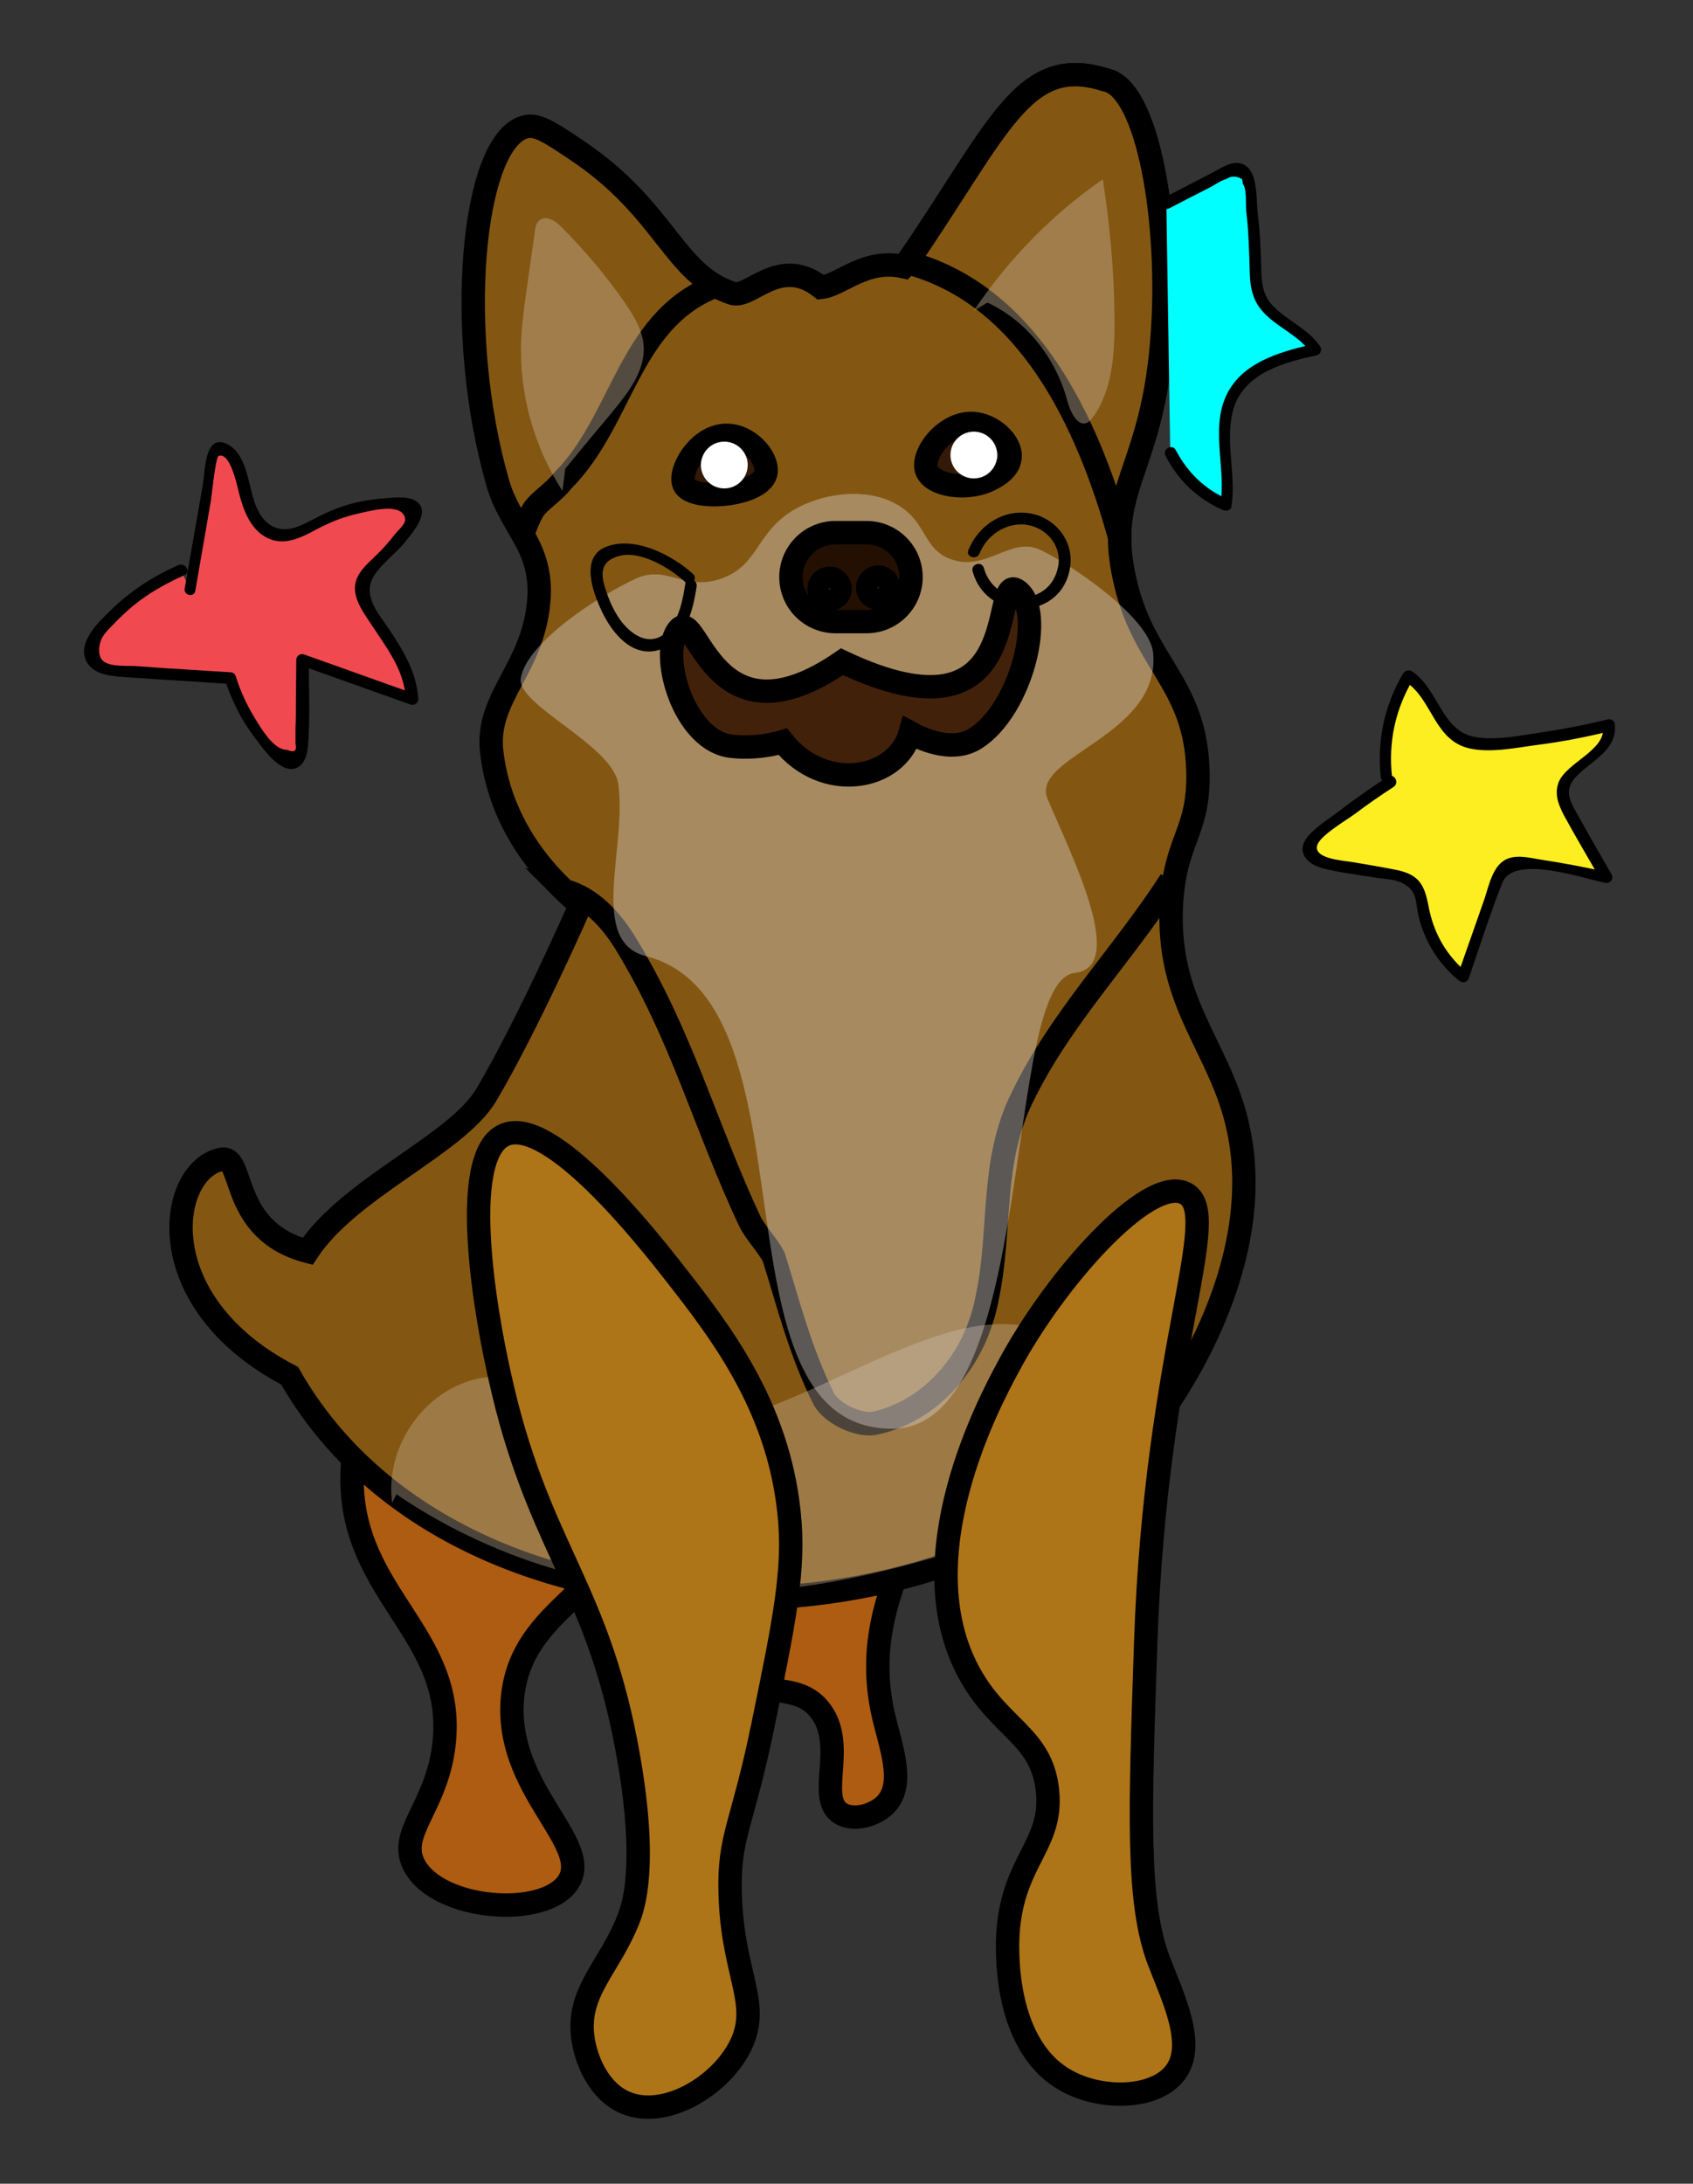 <?xml version="1.0" encoding="utf-8"?>
<!-- Generator: Adobe Illustrator 20.0.0, SVG Export Plug-In . SVG Version: 6.00 Build 0)  -->
<svg version="1.1" id="Layer_2" xmlns="http://www.w3.org/2000/svg" xmlns:xlink="http://www.w3.org/1999/xlink" x="0px" y="0px"
	 viewBox="0 0 434.3 560" style="enable-background:new 0 0 434.3 560;" xml:space="preserve">
<rect x="0" y="0" width="434.3" height="560" fill="#333333" stroke="none"/>
<style type="text/css">
	.st0{fill:#AD5C11;stroke:#000000;stroke-width:6;stroke-miterlimit:10;}
	.st1{fill:none;stroke:#000000;stroke-width:6;stroke-miterlimit:10;}
	.st2{fill:#835712;stroke:#000000;stroke-width:6;stroke-miterlimit:10;}
	.st3{fill:none;}
	.st4{fill:#321908;stroke:#000000;stroke-width:6;stroke-miterlimit:10;}
	.st5{opacity:0.38;}
	.st6{fill:#C7B299;}
	.st7{opacity:0.42;fill:#D9D3CE;}
	.st8{fill:#AE7418;stroke:#000000;stroke-width:6;stroke-miterlimit:10;}
	.st9{fill:#42210B;stroke:#000000;stroke-width:6;stroke-miterlimit:10;}
	.st10{fill:#241002;stroke:#000000;stroke-width:6;stroke-miterlimit:10;}
	.st11{opacity:0.42;}
	.st12{fill:#F14950;}
	.st13{fill:#00FFFF;}
	.st14{fill:#FCEE21;}
	.st15{fill:#FFFFFF;}
</style>
<g>
	<g>
		<path d="M-452.7-161.1c1.9,0,1.9-3,0-3C-454.6-164.1-454.6-161.1-452.7-161.1L-452.7-161.1z"/>
	</g>
</g>
<g>
	<path class="st0" d="M227.4,462.5c4.8-5.3,1-14.8-0.8-22.7c-7.1-31.2,15.2-47.9,5.9-60.6c-7.3-10-30.3-12.4-44.6,0
		c-16.4,14.2-12.9,40.5-2.5,49.6c8.4,7.3,19.1,1.7,25.2,10.1c6.6,9-1.2,22.1,5,26.1C218.9,467.1,224.6,465.6,227.4,462.5z"/>
	<path class="st0" d="M90.3,379.2c0,30,26.8,39.9,23.6,68.1c-1.9,16.4-12.1,22.8-7.6,31.1c6.2,11.6,33.5,13.6,39.5,4.2
		c6.4-10-16.7-23.9-14.3-47.5c2.4-23.3,26.7-26.5,28.6-47.5c2.3-24.7-27.6-55.4-47.1-50.5C99.4,340.6,90.3,361.7,90.3,379.2z"/>
	<path class="st1" d="M287.2,137.6c0.1-14.8,8.8-22.5,10.9-50.9c2.3-29.3-3.6-64.3-14.5-66.2c-21.1-6.8-27.3,12.5-50.9,46.8
		C263.8,75.5,279,108.2,287.2,137.6z"/>
	<path class="st2" d="M317.2,287.5c-4.9-19.7-18-30.6-16.7-55.5c0.9-16.9,7.2-18.4,6.8-34.2c-0.6-23.1-14.4-27.6-19-50.2
		c-0.8-3.8-1.1-7-1.1-10c-8.2-29.4-23.4-62.1-54.5-70.3c-0.3,0.4-0.5,0.8-0.8,1.1c-9.9-2.3-16.2,4.8-21.3,5.3
		c-10.7-8.4-18.1,3.1-22.8,1.5c-15.1-5.1-17-21.3-39.6-36.5c-7-4.7-10.5-7.1-13.7-6.1c-13.4,4-18,52.4-6.8,91.3
		c1.5,5.2,4.1,9.1,6.4,13.2c0.7-2.3,1.6-4.4,2.7-6.3c1.5-2.3,5.3-4.6,7.6-7.6c15.2-15.2,16.7-40.3,38-49.4
		c-21.3,9.1-22.8,34.2-38,49.4c-2.3,3-6.1,5.3-7.6,7.6c-1.1,1.9-2,4.1-2.7,6.3c2.5,4.4,4.5,9,4.2,15.7
		c-0.9,18.2-13.6,25.6-12.2,39.6c1.4,13.1,7.6,25.5,18.7,36c7,1.9,12,7.6,15.6,13.4c14.5,23.6,20.5,47.2,32,71.5
		c1.5,3,4.6,6.1,6.1,9.1c3.8,12.2,6.8,24.3,12.9,36.5c2.3,3.8,9.1,6.8,12.9,6.1c14.5-3,25.9-16,28.9-32c3.8-17.5,0.8-35,9.1-51.7
		c9.9-20.5,25.9-36.5,38-55.5c-12.2,19-28.1,35-38,55.5c-8.4,16.7-5.3,34.2-9.1,51.7c-3,16-14.5,28.9-28.9,32
		c-3.8,0.8-10.7-2.3-12.9-6.1c-6.1-12.2-9.1-24.3-12.9-36.5c-1.5-3-4.6-6.1-6.1-9.1c-11.4-24.3-17.5-47.9-32-71.5
		c-3.6-5.8-8.6-11.5-15.6-13.4c1.3,1.3,2.7,2.5,4.1,3.7c0,0-13.3,30.3-24.1,48.6c-7.6,12.9-35,23.7-45.9,40.2
		c-20.2-5.3-16-24.8-22.1-23.6c-13.7,2.8-19,36.5,17.5,55.5c43.3,76.1,175,71.3,219.8,14.5C297.5,363.5,326.7,325.5,317.2,287.5z"/>
	<path class="st2" d="M287.2,137.6c0.1-14.8,8.8-22.5,10.9-50.9c2.3-29.3-3.6-64.3-14.5-66.2c-21.1-6.8-27.3,12.5-50.9,46.8
		C263.8,75.5,279,108.2,287.2,137.6z"/>
	<path class="st3" d="M79.1,321c11.4-28.9,44-32.1,50.2-45.6"/>
	<path class="st4" d="M175.5,124.3c-1.7-3.4,4.1-13.6,12-12.6c5.5,0.7,9.9,6.5,8.9,9.9C194.7,127.2,177.6,128.7,175.5,124.3z"/>
	<path class="st4" d="M237.7,120.6c-1.5-4.2,5-12.5,12-12c4.8,0.3,9.9,4.8,9.4,8.9c-0.4,3.4-4.6,5.2-5.8,5.8
		C247.6,125.8,239.1,124.5,237.7,120.6z"/>
	<g class="st5">
		<path class="st6" d="M100.6,385.4c-1.8-13,6.6-26.7,19-31c3.4-1.2,7-1.7,10.5-0.9c4.7,1.1,8.5,4.4,12.6,7
			c15,9.3,34.5,7.4,51.1,1.6s32-15.1,48.8-20.2c11.5-3.5,26.1-4.1,33.2,5.6c3.2,4.4,4.1,10,6,15.2c1.6,4.4,3.9,8.7,3.3,13.3
			c-1,8.2-10.2,12.3-18,14.8c-21.8,7.1-43.7,14.3-66.5,16.7c-10.3,1.1-20.7,1.2-30.9,0.2c-24.2-2.3-47.9-10.8-68-24.5"/>
	</g>
	<path class="st7" d="M133.6,173.9c1.5-9.1,19.9-21.1,29.5-25.5c7.9-3.7,12.3,3.3,21.9,0c10.2-3.6,8.8-12.8,20.2-18.5
		c6.6-3.3,16.7-4.9,24.4-0.8c8.3,4.4,6.9,11.6,14.3,14.3c9,3.3,15.4-5.8,22.7-2.5c7.2,3.2,28.3,17.3,29.2,26.5
		c2.1,21.3-31.6,26.6-27.1,37.4c6,14.3,20.7,43.2,7,44.7c-18.9,2.1-9.1,116.9-46.8,116.9c-48.1,0-17.9-109.7-63.2-121.2
		c-14.9-3.8-4.8-27.8-7.1-44.2C157.1,191,132.4,180.8,133.6,173.9z"/>
	<path class="st8" d="M304,306c10.1,5-7.5,39.3-10.1,115.3c-1.5,44.4-2.3,66.6,3.4,81.6c3.6,9.4,9.6,21.5,4.2,28.6
		c-5.2,6.9-19.4,7.2-28.6,1.7c-16.1-9.6-14.5-35.3-14.3-37.9c1.4-18.4,11.6-22.2,10.1-36.2c-1.5-14.1-12.5-15.9-20.2-30.3
		c-15.9-29.6,5.3-69.3,10.1-78.2C270.6,328,294.5,301.3,304,306z"/>
	<path class="st8" d="M161.2,450.4c5,28.3,1.2,38.8,0,41.8c-4.9,12.4-13.2,18.5-11.7,30.2c0.8,6.2,4.3,14,10.9,16.8
		c10,4.3,24.1-4,29.4-14.3c5.7-11.1-2-18.4-2.5-39.5c-0.4-14.5,3.1-17.1,8.4-42.9c5.5-26.8,8.3-40.2,6.7-54.7
		c-2.9-27.6-18-46.8-29.4-61.4c-6.5-8.3-32-40.8-43.7-35.3c-11.9,5.5-5,47.4,0.8,69.8C140,398.8,153.9,408.9,161.2,450.4z"/>
	<path class="st9" d="M174.2,161.3c4.9-5.4,8.7,31.2,41.8,8.4c48.3,22.9,37.7-23.2,44.9-18.3c7.4,5.1,1.2,30.5-10.7,38
		c-6.3,4-14.7-0.4-16.7-1.5c-3.4,12.2-22.1,15.6-32.7,2.3c-5.4,1.6-10.4,1.5-12.9,1.2C175.3,190.3,168.8,167.2,174.2,161.3z"/>
	<g>
		<path class="st10" d="M222.3,159.4h-8c-6.3,0-11.4-5.1-11.4-11.4v0c0-6.3,5.1-11.4,11.4-11.4h8c6.3,0,11.4,5.1,11.4,11.4v0
			C233.7,154.3,228.6,159.4,222.3,159.4z"/>
		<circle class="st1" cx="225.3" cy="150.7" r="2.7"/>
		<circle class="st1" cx="212.8" cy="151" r="2.7"/>
	</g>
	<g class="st11">
		<path class="st6" d="M144.3,125.9c-7.4-11.4-11.2-25.2-10.6-38.8c0.2-4.3,0.8-8.6,1.4-12.9c0.7-4.9,1.4-9.9,2.1-14.8
			c0.1-1.1,0.3-2.2,1.2-2.9c1.6-1.4,4.1,0.1,5.6,1.7c5.9,5.9,11.4,12.4,16.2,19.3c2.3,3.4,4.6,7,4.9,11.1c0.5,6.4-3.9,12-7.9,16.9
			c-4.1,4.9-8.2,9.8-12.2,14.7"/>
	</g>
	<g class="st11">
		<path class="st6" d="M249.8,79.7c9-13.4,20.3-24.9,33.1-33.7c1.8,11.6,2.9,23.4,3,35.2c0.1,8.9-0.4,18.6-5.4,25.6
			c-0.5,0.6-1,1.3-1.6,1.6c-2.5,1.1-4.3-2.7-5.1-5.6c-3-11.2-10.7-20.7-20.5-25.2"/>
	</g>
	<g>
		<g>
			<path d="M251.3,141.9c1.8-4.5,6.4-7.7,11.3-7.4c5.6,0.4,10,5.4,8.8,11c-2.2,10.4-16.3,10-19,0.2c-0.5-1.9-3.4-1.1-2.9,0.8
				c3.7,13.5,23.7,12.7,25.1-1.8c0.6-6.5-4.3-12.2-10.7-13.1c-6.8-1-13,3.3-15.5,9.5C247.7,142.9,250.6,143.7,251.3,141.9
				L251.3,141.9z"/>
		</g>
	</g>
	<g>
		<g>
			<path d="M177.8,147.2c-5.3-4.8-14.7-9.7-22-7.1c-7.2,2.5-3.7,11.9-1.4,16.7c2.6,5.5,7.7,11.9,14.6,9.9c6.8-1.9,8.8-10.2,9.7-16.3
				c0.3-1.9-2.6-2.7-2.9-0.8c-0.6,4-1.4,8.5-4.1,11.7c-4.7,5.6-10.6,1.2-13.5-3.7c-1.2-2-2.1-4.1-2.8-6.3c-1.4-4.2-1.5-7.5,3.7-8.8
				c5.4-1.3,12.9,3.3,16.6,6.7C177.1,150.6,179.2,148.5,177.8,147.2L177.8,147.2z"/>
		</g>
	</g>
	<g>
		<path class="st12" d="M48.7,151.1c2-11.5,4-23.1,6-34.6c0.1-0.5,0.2-0.9,0.5-1.3c0.8-0.9,2.4-0.2,3.3,0.7c3,3.1,3.7,7.8,4.9,12
			c1.2,4.2,3.7,8.7,8,9.5c3.5,0.6,6.8-1.5,10-3.2c7-3.7,15-5.4,22.8-4.8c0.8,0.1,1.6,0.2,2.1,0.7c0.9,1,0.2,2.6-0.6,3.7
			c-2.9,4.3-6.2,8.2-9.9,11.8c-1.5,1.4-3.1,3-3.3,5c-0.1,1.4,0.5,2.8,1.1,4c4.3,8.2,11.9,15.5,12,24.8c-9.4-3.3-18.7-6.7-28.1-10
			c-0.1,7.2-0.1,14.3-0.2,21.5c0,2.1-0.6,4.8-2.7,4.9c-1,0.1-2-0.7-2.7-1.4c-6-5.5-10.6-12.6-12.9-20.4c-9.4-0.6-18.8-1.2-28.2-1.8
			c-3.1-0.2-7-1-7.8-4c-0.5-2.1,0.8-4.2,2.2-5.9c5.6-7,13-12.5,21.3-15.9"/>
		<g>
			<path d="M50.1,151.5c1.3-7.7,2.7-15.4,4-23.1c0.2-1.2,1.2-11.3,2-11.5c3.1-1,4.8,8.1,5.3,9.9c1.1,4.1,2.8,8.7,6.7,10.9
				c4.5,2.6,9.1,0.2,13.2-2c3.4-1.8,6.9-3.2,10.6-4c2.6-0.6,9.6-2.5,11.5,0.1c1.5,2-0.5,3.3-2,5.1c-1.2,1.5-2.4,3-3.8,4.4
				c-1.9,2-4.4,3.9-5.7,6.3c-2.4,4.4,0.8,8.7,3.2,12.3c3.9,6,8.6,11.8,9,19.3c0.6-0.5,1.3-1,1.9-1.4c-9.4-3.3-18.7-6.7-28.1-10
				c-0.9-0.3-1.9,0.5-1.9,1.4c0,3.9-0.1,7.8-0.1,11.7c0,2,0,3.9-0.1,5.9c0,1.3,0,2.6,0,3.9c0.4,1.9-0.3,2.4-2.1,1.6
				c-3.5,0.1-6.7-5.5-8.3-8.1c-2.1-3.4-3.7-6.9-4.9-10.7c-0.2-0.7-0.8-1.1-1.4-1.1c-5.3-0.3-10.6-0.7-16-1c-2.8-0.2-5.6-0.4-8.5-0.6
				c-2.3-0.1-5.9,0.2-7.9-1.1c-1.9-1.3-1.4-4.7-0.3-6.5c0.6-1,1.6-2,2.5-2.9c1.6-1.7,3.4-3.4,5.2-4.9c4-3.3,8.5-5.8,13.2-7.9
				c1.8-0.8,0.2-3.3-1.5-2.6c-6.4,2.8-12.3,6.6-17.3,11.5c-3.1,3-8.7,8.2-6.4,13.1c1.9,3.8,7,3.9,10.7,4.2
				c8.8,0.6,17.5,1.1,26.3,1.7c-0.5-0.4-1-0.7-1.4-1.1c1.7,5.3,4.2,10.3,7.6,14.8c2,2.6,5.9,8.4,9.7,8.1c2.9-0.3,3.8-3.4,4-5.9
				c0.6-7.3,0.2-14.8,0.2-22c-0.6,0.5-1.3,1-1.9,1.4c9.4,3.3,18.7,6.7,28.1,10c0.9,0.3,1.9-0.5,1.9-1.4c-0.4-6.7-3.6-12-7.2-17.5
				c-2.6-4-7.4-8.9-4.2-14.1c1.9-3.1,5.7-5.8,8-8.7c2-2.5,7.2-8.3,2.3-10.8c-2.3-1.1-6.3-0.5-8.7-0.3c-3.5,0.3-7,1-10.3,2.2
				c-3.3,1.1-6.2,2.8-9.3,4.3c-6.1,3-10.4,0.7-12.6-5.6c-1.6-4.5-2-12.4-7-14.9c-5.8-2.9-5.7,6.9-6.2,10c-1.6,9-3.1,17.9-4.7,26.9
				C46.9,152.6,49.8,153.4,50.1,151.5L50.1,151.5z"/>
		</g>
	</g>
	<g>
		<path class="st13" d="M299.2,52.1c5.1-2.7,10.3-5.3,15.4-8c1.3-0.7,2.8-1.3,4-0.6c1,0.6,1.3,2,1.5,3.2c1.2,7.4,1.8,14.9,1.9,22.5
			c0,2.1,0,4.3,0.7,6.2c2.4,6.5,11.1,8.3,14.7,14.3c-8.1,1.8-17.3,4.4-21.2,11.7c-4.5,8.4,0.1,18.8-1.8,28.2
			c-6.2-2.5-11.3-7.3-14.2-13.3"/>
		<g>
			<path d="M300,53.4c3.4-1.8,6.8-3.5,10.3-5.3c1.4-0.7,2.8-1.8,4.3-2.2c1.2-0.8,2.5-0.8,4,0c0.1,0.4,0.2,0.8,0.2,1.2
				c1.1,1.5,0.7,5.1,0.9,7.1c0.2,1.9,0.4,3.7,0.5,5.6c0.2,3.4,0.3,6.8,0.4,10.2c0.1,4.3,1,7.8,4.2,10.8c3.6,3.5,8.5,5.4,11.4,9.6
				c0.3-0.7,0.6-1.5,0.9-2.2c-7.7,1.8-16.8,4.1-21.4,11.2c-5.8,8.9-1.1,20-2.6,29.7c0.7-0.3,1.5-0.6,2.2-0.9
				c-6.1-2.6-10.6-6.9-13.7-12.8c-0.9-1.7-3.5-0.2-2.6,1.5c3.2,6.3,8.2,11,14.7,13.9c0.8,0.3,2,0.2,2.2-0.9
				c1.3-8.3-1.9-17.2,0.6-25.3c2.9-9.1,13.1-11.7,21.3-13.5c0.9-0.2,1.4-1.4,0.9-2.2c-3.2-4.7-8.5-6.6-12.3-10.6
				c-2.9-3.1-2.8-6.9-2.9-11c-0.1-4.4-0.4-8.8-0.9-13.1c-0.4-3.7,0.2-11.8-4.9-12.4c-2.5-0.3-5.2,1.8-7.3,2.8c-4,2.1-8,4.1-12,6.2
				C296.8,51.7,298.3,54.3,300,53.4L300,53.4z"/>
		</g>
	</g>
	<g>
		<path class="st14" d="M355.6,199.3c-1.2-8.9,0.8-18.2,5.6-25.9c6.2,3.5,7.1,13,13.5,16.2c2.7,1.4,6,1.3,9,1
			c9.8-0.7,19.5-2.2,29-4.6c1.7,7.3-12.3,10.1-11.9,17.6c0.1,1.7,0.9,3.2,1.8,4.6c3.2,5.6,6.4,11.2,9.6,16.8
			c-6.7-1.5-13.5-2.7-20.3-3.7c-1.8-0.3-3.7-0.5-5.2,0.5c-1.4,0.9-2.1,2.6-2.6,4.2c-2.9,8.1-5.7,16.3-8.6,24.4
			c-5.5-4.3-9.2-10.7-10.3-17.5c-0.4-2.4-0.6-5.2-2.5-6.8c-1.2-1-2.8-1.3-4.3-1.6c-6-1.1-11.9-2.1-17.9-3.2
			c-2.2-0.4-5.1-1.5-4.9-3.8c0.1-1.2,1.1-2.1,2-2.8c6.1-5.2,12.6-10,19.3-14.3"/>
		<g>
			<path d="M357.1,199.3c-1-8.9,0.8-17.4,5.4-25.1c-0.7,0.2-1.4,0.4-2.1,0.5c7.2,4.6,7.4,15.4,16.9,17.3c5.5,1.1,11.8-0.3,17.3-1
				c6.2-0.8,12.4-2,18.4-3.5c-0.6-0.3-1.2-0.7-1.8-1c0.8,5.9-9.5,9.1-11.4,14.2c-1.1,3,0,5.7,1.4,8.4c3.1,5.7,6.4,11.2,9.6,16.8
				c0.6-0.7,1.1-1.5,1.7-2.2c-5.8-1.3-11.6-2.4-17.5-3.3c-3-0.5-6.8-1.5-9.5,0.5c-3,2.2-3.8,7.3-5,10.5c-2.2,6.3-4.4,12.5-6.6,18.8
				c0.8-0.2,1.7-0.4,2.5-0.7c-5.3-4.4-8.6-10.1-9.9-16.9c-1.1-5.9-2.5-8.4-8.7-9.6c-3.6-0.7-7.2-1.3-10.7-1.9c-2.1-0.4-11-0.8-9-4.8
				c1.3-2.5,7.5-6.1,9.5-7.6c3.2-2.4,6.5-4.7,9.9-6.9c1.6-1.1,0.1-3.7-1.5-2.6c-4.1,2.7-8.2,5.5-12.1,8.5c-2.7,2.1-6.2,4.2-8.4,6.8
				c-3.2,3.9-0.3,7.1,3.9,8.2c4.3,1.1,8.8,1.6,13.1,2.3c2.1,0.4,5,0.4,6.9,1.3c4.1,1.9,3.7,4.5,4.3,7.7c1.4,6.9,5.1,13,10.6,17.5
				c0.9,0.7,2.1,0.5,2.5-0.7c2.8-8.1,5.4-16.4,8.6-24.4c2.8-7.3,20.3-1.3,26.3,0c1.3,0.3,2.4-1,1.7-2.2c-2.9-5-5.8-10-8.6-15.1
				c-1.6-2.8-3.5-5.7-1.4-8.8c0.9-1.3,2.1-2.3,3.3-3.3c3.8-3.1,8.3-6,7.5-11.5c-0.1-0.8-1.1-1.2-1.8-1c-5.4,1.3-10.8,2.4-16.2,3.2
				c-5.6,0.8-12.7,2.4-18.3,1.2c-8.2-1.8-9.1-12.6-15.8-16.8c-0.7-0.4-1.7-0.1-2.1,0.5c-4.8,8.1-6.8,17.2-5.8,26.6
				C354.3,201.2,357.3,201.3,357.1,199.3L357.1,199.3z"/>
		</g>
	</g>
</g>
<ellipse transform="matrix(0.969 -0.246 0.246 0.969 -23.655 49.481)" class="st15" cx="185.9" cy="119.2" rx="6" ry="6"/>
<ellipse transform="matrix(0.969 -0.246 0.246 0.969 -21.019 65.18)" class="st15" cx="249.9" cy="116.6" rx="6" ry="6"/>
</svg>
